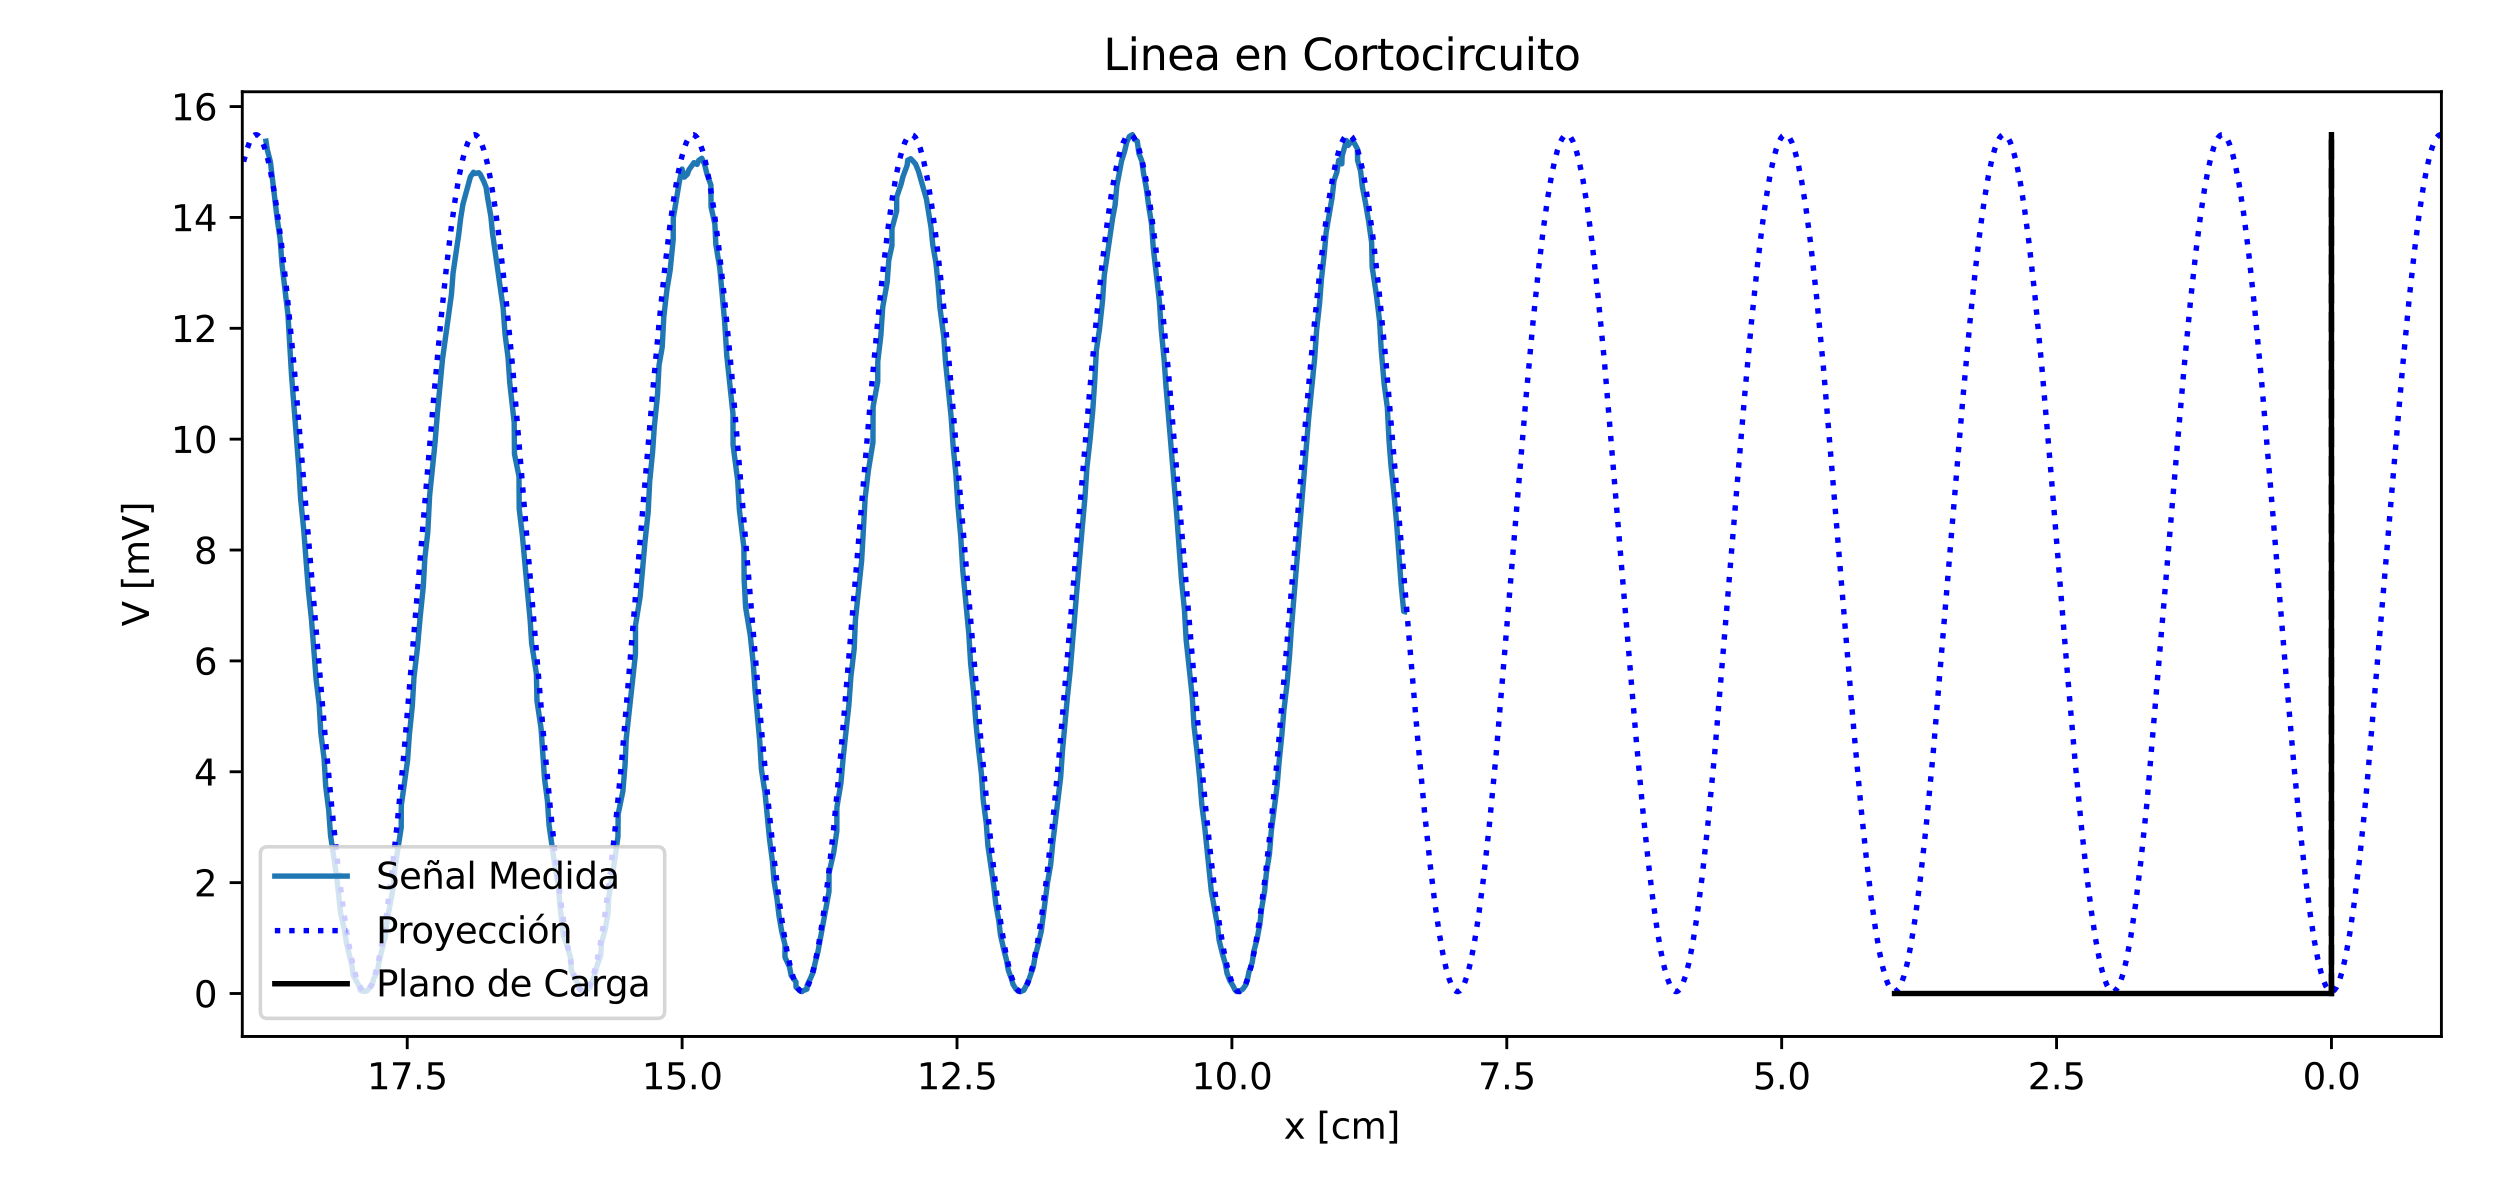 <?xml version="1.0" encoding="utf-8" standalone="no"?>
<!DOCTYPE svg PUBLIC "-//W3C//DTD SVG 1.1//EN"
  "http://www.w3.org/Graphics/SVG/1.1/DTD/svg11.dtd">
<svg xmlns:xlink="http://www.w3.org/1999/xlink" width="691.2pt" height="326.16pt" viewBox="0 0 691.2 326.16" xmlns="http://www.w3.org/2000/svg" version="1.1">
 <defs>
  <style type="text/css">*{stroke-linejoin: round; stroke-linecap: butt}</style>
 </defs>
 <g id="figure_1">
  <g id="patch_1">
   <path d="M 0 326.16 
L 691.2 326.16 
L 691.2 0 
L 0 0 
z
" style="fill: #ffffff"/>
  </g>
  <g id="axes_1">
   <g id="patch_2">
    <path d="M 66.99 286.56 
L 675 286.56 
L 675 25.368 
L 66.99 25.368 
z
" style="fill: #ffffff"/>
   </g>
   <g id="matplotlib.axis_1">
    <g id="xtick_1">
     <g id="line2d_1">
      <defs>
       <path id="mac2cf094b1" d="M 0 0 
L 0 3.5 
" style="stroke: #000000; stroke-width: 0.8"/>
      </defs>
      <g>
       <use xlink:href="#mac2cf094b1" x="644.6" y="286.56" style="stroke: #000000; stroke-width: 0.8"/>
      </g>
     </g>
     <g id="text_1">
      <!-- 0.0 -->
      <g transform="translate(636.648 301.159)scale(0.1 -0.1)">
       <defs>
        <path id="DejaVuSans-30" d="M 2034 4250 
Q 1547 4250 1301 3770 
Q 1056 3291 1056 2328 
Q 1056 1369 1301 889 
Q 1547 409 2034 409 
Q 2525 409 2770 889 
Q 3016 1369 3016 2328 
Q 3016 3291 2770 3770 
Q 2525 4250 2034 4250 
z
M 2034 4750 
Q 2819 4750 3233 4129 
Q 3647 3509 3647 2328 
Q 3647 1150 3233 529 
Q 2819 -91 2034 -91 
Q 1250 -91 836 529 
Q 422 1150 422 2328 
Q 422 3509 836 4129 
Q 1250 4750 2034 4750 
z
" transform="scale(0.016)"/>
        <path id="DejaVuSans-2e" d="M 684 794 
L 1344 794 
L 1344 0 
L 684 0 
L 684 794 
z
" transform="scale(0.016)"/>
       </defs>
       <use xlink:href="#DejaVuSans-30"/>
       <use xlink:href="#DejaVuSans-2e" x="63.623"/>
       <use xlink:href="#DejaVuSans-30" x="95.41"/>
      </g>
     </g>
    </g>
    <g id="xtick_2">
     <g id="line2d_2">
      <g>
       <use xlink:href="#mac2cf094b1" x="568.598" y="286.56" style="stroke: #000000; stroke-width: 0.8"/>
      </g>
     </g>
     <g id="text_2">
      <!-- 2.5 -->
      <g transform="translate(560.647 301.159)scale(0.1 -0.1)">
       <defs>
        <path id="DejaVuSans-32" d="M 1228 531 
L 3431 531 
L 3431 0 
L 469 0 
L 469 531 
Q 828 903 1448 1529 
Q 2069 2156 2228 2338 
Q 2531 2678 2651 2914 
Q 2772 3150 2772 3378 
Q 2772 3750 2511 3984 
Q 2250 4219 1831 4219 
Q 1534 4219 1204 4116 
Q 875 4013 500 3803 
L 500 4441 
Q 881 4594 1212 4672 
Q 1544 4750 1819 4750 
Q 2544 4750 2975 4387 
Q 3406 4025 3406 3419 
Q 3406 3131 3298 2873 
Q 3191 2616 2906 2266 
Q 2828 2175 2409 1742 
Q 1991 1309 1228 531 
z
" transform="scale(0.016)"/>
        <path id="DejaVuSans-35" d="M 691 4666 
L 3169 4666 
L 3169 4134 
L 1269 4134 
L 1269 2991 
Q 1406 3038 1543 3061 
Q 1681 3084 1819 3084 
Q 2600 3084 3056 2656 
Q 3513 2228 3513 1497 
Q 3513 744 3044 326 
Q 2575 -91 1722 -91 
Q 1428 -91 1123 -41 
Q 819 9 494 109 
L 494 744 
Q 775 591 1075 516 
Q 1375 441 1709 441 
Q 2250 441 2565 725 
Q 2881 1009 2881 1497 
Q 2881 1984 2565 2268 
Q 2250 2553 1709 2553 
Q 1456 2553 1204 2497 
Q 953 2441 691 2322 
L 691 4666 
z
" transform="scale(0.016)"/>
       </defs>
       <use xlink:href="#DejaVuSans-32"/>
       <use xlink:href="#DejaVuSans-2e" x="63.623"/>
       <use xlink:href="#DejaVuSans-35" x="95.41"/>
      </g>
     </g>
    </g>
    <g id="xtick_3">
     <g id="line2d_3">
      <g>
       <use xlink:href="#mac2cf094b1" x="492.597" y="286.56" style="stroke: #000000; stroke-width: 0.8"/>
      </g>
     </g>
     <g id="text_3">
      <!-- 5.0 -->
      <g transform="translate(484.645 301.159)scale(0.1 -0.1)">
       <use xlink:href="#DejaVuSans-35"/>
       <use xlink:href="#DejaVuSans-2e" x="63.623"/>
       <use xlink:href="#DejaVuSans-30" x="95.41"/>
      </g>
     </g>
    </g>
    <g id="xtick_4">
     <g id="line2d_4">
      <g>
       <use xlink:href="#mac2cf094b1" x="416.596" y="286.56" style="stroke: #000000; stroke-width: 0.8"/>
      </g>
     </g>
     <g id="text_4">
      <!-- 7.5 -->
      <g transform="translate(408.644 301.159)scale(0.1 -0.1)">
       <defs>
        <path id="DejaVuSans-37" d="M 525 4666 
L 3525 4666 
L 3525 4397 
L 1831 0 
L 1172 0 
L 2766 4134 
L 525 4134 
L 525 4666 
z
" transform="scale(0.016)"/>
       </defs>
       <use xlink:href="#DejaVuSans-37"/>
       <use xlink:href="#DejaVuSans-2e" x="63.623"/>
       <use xlink:href="#DejaVuSans-35" x="95.41"/>
      </g>
     </g>
    </g>
    <g id="xtick_5">
     <g id="line2d_5">
      <g>
       <use xlink:href="#mac2cf094b1" x="340.594" y="286.56" style="stroke: #000000; stroke-width: 0.8"/>
      </g>
     </g>
     <g id="text_5">
      <!-- 10.0 -->
      <g transform="translate(329.462 301.159)scale(0.1 -0.1)">
       <defs>
        <path id="DejaVuSans-31" d="M 794 531 
L 1825 531 
L 1825 4091 
L 703 3866 
L 703 4441 
L 1819 4666 
L 2450 4666 
L 2450 531 
L 3481 531 
L 3481 0 
L 794 0 
L 794 531 
z
" transform="scale(0.016)"/>
       </defs>
       <use xlink:href="#DejaVuSans-31"/>
       <use xlink:href="#DejaVuSans-30" x="63.623"/>
       <use xlink:href="#DejaVuSans-2e" x="127.246"/>
       <use xlink:href="#DejaVuSans-30" x="159.033"/>
      </g>
     </g>
    </g>
    <g id="xtick_6">
     <g id="line2d_6">
      <g>
       <use xlink:href="#mac2cf094b1" x="264.593" y="286.56" style="stroke: #000000; stroke-width: 0.8"/>
      </g>
     </g>
     <g id="text_6">
      <!-- 12.5 -->
      <g transform="translate(253.46 301.159)scale(0.1 -0.1)">
       <use xlink:href="#DejaVuSans-31"/>
       <use xlink:href="#DejaVuSans-32" x="63.623"/>
       <use xlink:href="#DejaVuSans-2e" x="127.246"/>
       <use xlink:href="#DejaVuSans-35" x="159.033"/>
      </g>
     </g>
    </g>
    <g id="xtick_7">
     <g id="line2d_7">
      <g>
       <use xlink:href="#mac2cf094b1" x="188.592" y="286.56" style="stroke: #000000; stroke-width: 0.8"/>
      </g>
     </g>
     <g id="text_7">
      <!-- 15.0 -->
      <g transform="translate(177.459 301.159)scale(0.1 -0.1)">
       <use xlink:href="#DejaVuSans-31"/>
       <use xlink:href="#DejaVuSans-35" x="63.623"/>
       <use xlink:href="#DejaVuSans-2e" x="127.246"/>
       <use xlink:href="#DejaVuSans-30" x="159.033"/>
      </g>
     </g>
    </g>
    <g id="xtick_8">
     <g id="line2d_8">
      <g>
       <use xlink:href="#mac2cf094b1" x="112.591" y="286.56" style="stroke: #000000; stroke-width: 0.8"/>
      </g>
     </g>
     <g id="text_8">
      <!-- 17.5 -->
      <g transform="translate(101.458 301.159)scale(0.1 -0.1)">
       <use xlink:href="#DejaVuSans-31"/>
       <use xlink:href="#DejaVuSans-37" x="63.623"/>
       <use xlink:href="#DejaVuSans-2e" x="127.246"/>
       <use xlink:href="#DejaVuSans-35" x="159.033"/>
      </g>
     </g>
    </g>
    <g id="text_9">
     <!-- x [cm] -->
     <g transform="translate(354.925 314.837)scale(0.1 -0.1)">
      <defs>
       <path id="DejaVuSans-78" d="M 3513 3500 
L 2247 1797 
L 3578 0 
L 2900 0 
L 1881 1375 
L 863 0 
L 184 0 
L 1544 1831 
L 300 3500 
L 978 3500 
L 1906 2253 
L 2834 3500 
L 3513 3500 
z
" transform="scale(0.016)"/>
       <path id="DejaVuSans-20" transform="scale(0.016)"/>
       <path id="DejaVuSans-5b" d="M 550 4863 
L 1875 4863 
L 1875 4416 
L 1125 4416 
L 1125 -397 
L 1875 -397 
L 1875 -844 
L 550 -844 
L 550 4863 
z
" transform="scale(0.016)"/>
       <path id="DejaVuSans-63" d="M 3122 3366 
L 3122 2828 
Q 2878 2963 2633 3030 
Q 2388 3097 2138 3097 
Q 1578 3097 1268 2742 
Q 959 2388 959 1747 
Q 959 1106 1268 751 
Q 1578 397 2138 397 
Q 2388 397 2633 464 
Q 2878 531 3122 666 
L 3122 134 
Q 2881 22 2623 -34 
Q 2366 -91 2075 -91 
Q 1284 -91 818 406 
Q 353 903 353 1747 
Q 353 2603 823 3093 
Q 1294 3584 2113 3584 
Q 2378 3584 2631 3529 
Q 2884 3475 3122 3366 
z
" transform="scale(0.016)"/>
       <path id="DejaVuSans-6d" d="M 3328 2828 
Q 3544 3216 3844 3400 
Q 4144 3584 4550 3584 
Q 5097 3584 5394 3201 
Q 5691 2819 5691 2113 
L 5691 0 
L 5113 0 
L 5113 2094 
Q 5113 2597 4934 2840 
Q 4756 3084 4391 3084 
Q 3944 3084 3684 2787 
Q 3425 2491 3425 1978 
L 3425 0 
L 2847 0 
L 2847 2094 
Q 2847 2600 2669 2842 
Q 2491 3084 2119 3084 
Q 1678 3084 1418 2786 
Q 1159 2488 1159 1978 
L 1159 0 
L 581 0 
L 581 3500 
L 1159 3500 
L 1159 2956 
Q 1356 3278 1631 3431 
Q 1906 3584 2284 3584 
Q 2666 3584 2933 3390 
Q 3200 3197 3328 2828 
z
" transform="scale(0.016)"/>
       <path id="DejaVuSans-5d" d="M 1947 4863 
L 1947 -844 
L 622 -844 
L 622 -397 
L 1369 -397 
L 1369 4416 
L 622 4416 
L 622 4863 
L 1947 4863 
z
" transform="scale(0.016)"/>
      </defs>
      <use xlink:href="#DejaVuSans-78"/>
      <use xlink:href="#DejaVuSans-20" x="59.18"/>
      <use xlink:href="#DejaVuSans-5b" x="90.967"/>
      <use xlink:href="#DejaVuSans-63" x="129.98"/>
      <use xlink:href="#DejaVuSans-6d" x="184.961"/>
      <use xlink:href="#DejaVuSans-5d" x="282.373"/>
     </g>
    </g>
   </g>
   <g id="matplotlib.axis_2">
    <g id="ytick_1">
     <g id="line2d_9">
      <defs>
       <path id="m8fe4f48e8b" d="M 0 0 
L -3.5 0 
" style="stroke: #000000; stroke-width: 0.8"/>
      </defs>
      <g>
       <use xlink:href="#m8fe4f48e8b" x="66.99" y="274.688" style="stroke: #000000; stroke-width: 0.8"/>
      </g>
     </g>
     <g id="text_10">
      <!-- 0 -->
      <g transform="translate(53.627 278.487)scale(0.1 -0.1)">
       <use xlink:href="#DejaVuSans-30"/>
      </g>
     </g>
    </g>
    <g id="ytick_2">
     <g id="line2d_10">
      <g>
       <use xlink:href="#m8fe4f48e8b" x="66.99" y="244.035" style="stroke: #000000; stroke-width: 0.8"/>
      </g>
     </g>
     <g id="text_11">
      <!-- 2 -->
      <g transform="translate(53.627 247.834)scale(0.1 -0.1)">
       <use xlink:href="#DejaVuSans-32"/>
      </g>
     </g>
    </g>
    <g id="ytick_3">
     <g id="line2d_11">
      <g>
       <use xlink:href="#m8fe4f48e8b" x="66.99" y="213.382" style="stroke: #000000; stroke-width: 0.8"/>
      </g>
     </g>
     <g id="text_12">
      <!-- 4 -->
      <g transform="translate(53.627 217.181)scale(0.1 -0.1)">
       <defs>
        <path id="DejaVuSans-34" d="M 2419 4116 
L 825 1625 
L 2419 1625 
L 2419 4116 
z
M 2253 4666 
L 3047 4666 
L 3047 1625 
L 3713 1625 
L 3713 1100 
L 3047 1100 
L 3047 0 
L 2419 0 
L 2419 1100 
L 313 1100 
L 313 1709 
L 2253 4666 
z
" transform="scale(0.016)"/>
       </defs>
       <use xlink:href="#DejaVuSans-34"/>
      </g>
     </g>
    </g>
    <g id="ytick_4">
     <g id="line2d_12">
      <g>
       <use xlink:href="#m8fe4f48e8b" x="66.99" y="182.728" style="stroke: #000000; stroke-width: 0.8"/>
      </g>
     </g>
     <g id="text_13">
      <!-- 6 -->
      <g transform="translate(53.627 186.528)scale(0.1 -0.1)">
       <defs>
        <path id="DejaVuSans-36" d="M 2113 2584 
Q 1688 2584 1439 2293 
Q 1191 2003 1191 1497 
Q 1191 994 1439 701 
Q 1688 409 2113 409 
Q 2538 409 2786 701 
Q 3034 994 3034 1497 
Q 3034 2003 2786 2293 
Q 2538 2584 2113 2584 
z
M 3366 4563 
L 3366 3988 
Q 3128 4100 2886 4159 
Q 2644 4219 2406 4219 
Q 1781 4219 1451 3797 
Q 1122 3375 1075 2522 
Q 1259 2794 1537 2939 
Q 1816 3084 2150 3084 
Q 2853 3084 3261 2657 
Q 3669 2231 3669 1497 
Q 3669 778 3244 343 
Q 2819 -91 2113 -91 
Q 1303 -91 875 529 
Q 447 1150 447 2328 
Q 447 3434 972 4092 
Q 1497 4750 2381 4750 
Q 2619 4750 2861 4703 
Q 3103 4656 3366 4563 
z
" transform="scale(0.016)"/>
       </defs>
       <use xlink:href="#DejaVuSans-36"/>
      </g>
     </g>
    </g>
    <g id="ytick_5">
     <g id="line2d_13">
      <g>
       <use xlink:href="#m8fe4f48e8b" x="66.99" y="152.075" style="stroke: #000000; stroke-width: 0.8"/>
      </g>
     </g>
     <g id="text_14">
      <!-- 8 -->
      <g transform="translate(53.627 155.875)scale(0.1 -0.1)">
       <defs>
        <path id="DejaVuSans-38" d="M 2034 2216 
Q 1584 2216 1326 1975 
Q 1069 1734 1069 1313 
Q 1069 891 1326 650 
Q 1584 409 2034 409 
Q 2484 409 2743 651 
Q 3003 894 3003 1313 
Q 3003 1734 2745 1975 
Q 2488 2216 2034 2216 
z
M 1403 2484 
Q 997 2584 770 2862 
Q 544 3141 544 3541 
Q 544 4100 942 4425 
Q 1341 4750 2034 4750 
Q 2731 4750 3128 4425 
Q 3525 4100 3525 3541 
Q 3525 3141 3298 2862 
Q 3072 2584 2669 2484 
Q 3125 2378 3379 2068 
Q 3634 1759 3634 1313 
Q 3634 634 3220 271 
Q 2806 -91 2034 -91 
Q 1263 -91 848 271 
Q 434 634 434 1313 
Q 434 1759 690 2068 
Q 947 2378 1403 2484 
z
M 1172 3481 
Q 1172 3119 1398 2916 
Q 1625 2713 2034 2713 
Q 2441 2713 2670 2916 
Q 2900 3119 2900 3481 
Q 2900 3844 2670 4047 
Q 2441 4250 2034 4250 
Q 1625 4250 1398 4047 
Q 1172 3844 1172 3481 
z
" transform="scale(0.016)"/>
       </defs>
       <use xlink:href="#DejaVuSans-38"/>
      </g>
     </g>
    </g>
    <g id="ytick_6">
     <g id="line2d_14">
      <g>
       <use xlink:href="#m8fe4f48e8b" x="66.99" y="121.422" style="stroke: #000000; stroke-width: 0.8"/>
      </g>
     </g>
     <g id="text_15">
      <!-- 10 -->
      <g transform="translate(47.265 125.221)scale(0.1 -0.1)">
       <use xlink:href="#DejaVuSans-31"/>
       <use xlink:href="#DejaVuSans-30" x="63.623"/>
      </g>
     </g>
    </g>
    <g id="ytick_7">
     <g id="line2d_15">
      <g>
       <use xlink:href="#m8fe4f48e8b" x="66.99" y="90.769" style="stroke: #000000; stroke-width: 0.8"/>
      </g>
     </g>
     <g id="text_16">
      <!-- 12 -->
      <g transform="translate(47.265 94.568)scale(0.1 -0.1)">
       <use xlink:href="#DejaVuSans-31"/>
       <use xlink:href="#DejaVuSans-32" x="63.623"/>
      </g>
     </g>
    </g>
    <g id="ytick_8">
     <g id="line2d_16">
      <g>
       <use xlink:href="#m8fe4f48e8b" x="66.99" y="60.116" style="stroke: #000000; stroke-width: 0.8"/>
      </g>
     </g>
     <g id="text_17">
      <!-- 14 -->
      <g transform="translate(47.265 63.915)scale(0.1 -0.1)">
       <use xlink:href="#DejaVuSans-31"/>
       <use xlink:href="#DejaVuSans-34" x="63.623"/>
      </g>
     </g>
    </g>
    <g id="ytick_9">
     <g id="line2d_17">
      <g>
       <use xlink:href="#m8fe4f48e8b" x="66.99" y="29.463" style="stroke: #000000; stroke-width: 0.8"/>
      </g>
     </g>
     <g id="text_18">
      <!-- 16 -->
      <g transform="translate(47.265 33.262)scale(0.1 -0.1)">
       <use xlink:href="#DejaVuSans-31"/>
       <use xlink:href="#DejaVuSans-36" x="63.623"/>
      </g>
     </g>
    </g>
    <g id="text_19">
     <!-- V [mV] -->
     <g transform="translate(41.185 173.166)rotate(-90)scale(0.1 -0.1)">
      <defs>
       <path id="DejaVuSans-56" d="M 1831 0 
L 50 4666 
L 709 4666 
L 2188 738 
L 3669 4666 
L 4325 4666 
L 2547 0 
L 1831 0 
z
" transform="scale(0.016)"/>
      </defs>
      <use xlink:href="#DejaVuSans-56"/>
      <use xlink:href="#DejaVuSans-20" x="68.408"/>
      <use xlink:href="#DejaVuSans-5b" x="100.195"/>
      <use xlink:href="#DejaVuSans-6d" x="139.209"/>
      <use xlink:href="#DejaVuSans-56" x="236.621"/>
      <use xlink:href="#DejaVuSans-5d" x="305.029"/>
     </g>
    </g>
   </g>
   <g id="line2d_18">
    <path d="M 73.535 39.037 
L 73.919 41.499 
L 74.762 44.74 
L 76.632 60.464 
L 77.437 66.015 
L 77.969 73.143 
L 79.608 86.974 
L 80.605 103.736 
L 82.651 129.812 
L 83.087 137.569 
L 83.954 146.254 
L 85.261 163.185 
L 86.118 171.293 
L 87.415 187.966 
L 88.262 194.942 
L 88.701 202.684 
L 89.619 209.855 
L 90.049 217.382 
L 90.896 224.093 
L 91.376 230.837 
L 93.095 242.5 
L 94.169 252.46 
L 95.158 256.731 
L 95.793 260.68 
L 97.32 267.091 
L 97.613 269.542 
L 99.384 272.847 
L 99.624 273.794 
L 100.613 274.111 
L 101.359 274.012 
L 102.069 273.329 
L 102.925 272.215 
L 103.336 270.547 
L 104.411 268.365 
L 104.828 265.734 
L 106.512 258.938 
L 106.998 254.666 
L 108.713 245.427 
L 109.201 239.784 
L 110.931 228.783 
L 110.945 222.742 
L 112.677 210.224 
L 113.184 203.064 
L 113.988 195.268 
L 114.453 187.237 
L 115.408 179.159 
L 116.149 170.76 
L 117.025 162.258 
L 117.465 154.252 
L 118.276 147.089 
L 118.775 137.102 
L 120.286 122.343 
L 120.946 114.049 
L 122.343 99.319 
L 124.819 81.341 
L 125.259 75.513 
L 126.813 64.91 
L 127.366 60.305 
L 127.992 56.457 
L 130.066 48.871 
L 130.927 47.623 
L 131.424 47.977 
L 132.371 47.751 
L 132.822 48.285 
L 133.735 50.122 
L 134.385 51.754 
L 134.834 54.781 
L 135.718 59.855 
L 136.157 64.374 
L 139.091 84.962 
L 139.635 92.399 
L 140.472 98.871 
L 140.939 105.826 
L 142.165 116.819 
L 142.243 125.513 
L 143.492 131.723 
L 143.551 140.686 
L 144.417 147.942 
L 145.818 163.383 
L 146.587 171.586 
L 146.987 177.85 
L 148.302 186.276 
L 148.464 193.779 
L 149.592 201.37 
L 150.546 215.153 
L 151.367 221.529 
L 151.799 228.098 
L 153.439 239.634 
L 154.401 244.774 
L 154.777 250.003 
L 155.712 258.502 
L 156.961 261.942 
L 157.868 265.352 
L 157.889 267.945 
L 158.821 270.371 
L 159.855 271.993 
L 160.059 273.331 
L 161.219 273.877 
L 161.363 274.167 
L 162.336 273.721 
L 163.167 272.959 
L 163.661 271.428 
L 164.397 269.609 
L 165.041 267.059 
L 166.083 264.224 
L 166.294 260.754 
L 167.321 256.965 
L 168.068 252.72 
L 168.319 248.09 
L 170.036 237.228 
L 170.854 231.232 
L 170.913 225.067 
L 172.218 218.715 
L 172.824 211.247 
L 173.129 204.338 
L 175.686 180.881 
L 175.711 172.833 
L 176.999 164.826 
L 178.301 150.046 
L 179.196 141.648 
L 179.626 133.121 
L 180.428 125 
L 180.903 117.956 
L 181.783 109.251 
L 182.207 100.975 
L 183.089 95.946 
L 183.536 87.436 
L 184.394 80.049 
L 185.264 74.862 
L 186.125 66.22 
L 186.148 60.245 
L 187.843 50.125 
L 188.565 46.74 
L 189.188 48.978 
L 190.055 48.173 
L 190.454 46.97 
L 191.879 44.967 
L 192.74 45.456 
L 193.186 44.347 
L 194.035 43.768 
L 194.816 45.494 
L 195.442 48.04 
L 196.552 51.175 
L 196.591 57.199 
L 197.65 61.98 
L 197.92 67.629 
L 199.006 74.093 
L 200.338 88.769 
L 200.936 98.272 
L 202.654 114.444 
L 202.679 123.005 
L 203.958 132.866 
L 204.42 140.897 
L 205.671 151.405 
L 205.74 160.232 
L 206.151 167.91 
L 207.425 175.59 
L 208.279 183.645 
L 208.762 190.788 
L 210.072 205.155 
L 210.506 212.667 
L 211.513 219.201 
L 212.782 232.201 
L 213.553 238.095 
L 213.992 243.473 
L 214.858 248.743 
L 215.386 253.212 
L 216.143 257.561 
L 217.029 261.199 
L 217.03 264.642 
L 218.278 267.323 
L 218.754 269.74 
L 220.052 271.466 
L 220.081 272.905 
L 220.934 273.688 
L 221.756 274.151 
L 221.817 273.993 
L 223.105 273.472 
L 223.165 272.366 
L 223.945 270.816 
L 224.853 268.72 
L 225.355 266.234 
L 226.149 263.116 
L 229.198 246.51 
L 229.213 241.316 
L 230.475 235.837 
L 231.372 229.723 
L 231.381 223.244 
L 232.5 216.499 
L 233.113 209.508 
L 234.694 194.924 
L 235.246 187.167 
L 236.162 179.386 
L 236.495 171.426 
L 238.219 155.104 
L 239.202 137.592 
L 240.081 130.128 
L 241.354 122.322 
L 241.388 112.481 
L 242.676 105.502 
L 242.687 99.946 
L 243.556 92.57 
L 244.049 84.947 
L 245.281 78.103 
L 245.726 71.957 
L 246.603 67.911 
L 246.608 63.211 
L 247.908 58.348 
L 247.912 54.524 
L 249.17 50.771 
L 249.62 48.927 
L 250.807 45.698 
L 250.96 44.308 
L 251.8 43.885 
L 253.114 45.298 
L 253.925 47.299 
L 256.139 55.016 
L 257.441 63.09 
L 257.885 67.664 
L 258.756 72.56 
L 259.364 78.573 
L 259.868 85.006 
L 260.918 92.946 
L 261.416 100.085 
L 262.975 115.311 
L 263.504 123.168 
L 264.296 131.33 
L 264.861 140.009 
L 265.636 148.444 
L 266.177 157.569 
L 267.859 175.203 
L 268.347 183.256 
L 269.194 191.531 
L 269.778 199.495 
L 270.521 206.887 
L 271.345 213.962 
L 271.828 221.113 
L 272.682 227.625 
L 273.133 233.76 
L 274.752 244.882 
L 275.305 249.852 
L 276.127 254.38 
L 276.61 258.489 
L 277.458 262.273 
L 278.289 265.478 
L 278.775 268.215 
L 279.582 270.426 
L 280.084 272.152 
L 280.799 273.329 
L 281.433 273.999 
L 282.235 274.144 
L 283.056 273.779 
L 284.248 271.523 
L 285.71 267.292 
L 286.18 264.471 
L 287.034 261.185 
L 287.88 257.475 
L 289.635 243.967 
L 290.499 238.918 
L 291.052 233.17 
L 293.265 214.72 
L 293.758 207.455 
L 295.11 192.748 
L 295.888 185.378 
L 297.871 161.444 
L 299.188 146.2 
L 299.96 137.583 
L 300.506 129.328 
L 301.361 121.742 
L 302.142 113.28 
L 302.671 105.29 
L 303.118 96.826 
L 303.981 91.016 
L 304.827 83.168 
L 305.295 76.195 
L 307.628 60.259 
L 308.292 56.752 
L 308.77 51.431 
L 310.088 44.499 
L 310.903 41.93 
L 311.519 39.321 
L 312.261 37.72 
L 313.096 37.24 
L 313.672 38.548 
L 314.437 39.026 
L 314.882 42.418 
L 315.69 44.509 
L 316.187 48.072 
L 316.886 51.718 
L 317.657 57.435 
L 318.353 61.699 
L 318.85 68.473 
L 320.536 83.194 
L 321.06 91.101 
L 321.847 99.362 
L 322.396 107.049 
L 325.325 142.123 
L 326.633 160.09 
L 327.485 168.701 
L 327.94 176.834 
L 329.649 192.789 
L 330.123 200.745 
L 330.963 207.974 
L 331.737 215.649 
L 332.28 222.484 
L 333.121 229.031 
L 334.899 246.349 
L 336.624 255.94 
L 337.071 260.001 
L 337.928 263.528 
L 338.787 266.531 
L 339.241 269.074 
L 340.03 271.117 
L 340.947 272.635 
L 341.411 273.637 
L 341.887 274.139 
L 342.725 274.023 
L 343.598 273.479 
L 344.407 272.343 
L 344.895 270.814 
L 345.337 268.617 
L 346.204 266.149 
L 346.645 263.065 
L 347.561 259.56 
L 348.343 255.422 
L 348.813 251.15 
L 349.639 246.387 
L 350.119 241.455 
L 350.984 236.045 
L 351.468 229.996 
L 353.1 217.251 
L 353.69 210.127 
L 354.375 203.473 
L 354.983 196.219 
L 355.846 189.017 
L 356.527 181.352 
L 357.046 173.625 
L 361.845 115.362 
L 363.474 99.119 
L 364.016 91.272 
L 364.835 83.872 
L 365.343 77.168 
L 366.146 70.015 
L 366.647 64.262 
L 368.295 54.592 
L 368.822 49.971 
L 369.608 47.629 
L 370.125 44.308 
L 370.988 45.302 
L 371.072 43.101 
L 372.245 38.827 
L 372.738 40.211 
L 373.527 39.199 
L 374.387 39.49 
L 375.298 41.15 
L 375.346 44.348 
L 376.195 47.385 
L 376.656 51.586 
L 377.518 56.011 
L 378.377 61.037 
L 379.238 67.088 
L 379.38 73.853 
L 380.527 81.375 
L 381.432 88.819 
L 381.872 96.574 
L 382.695 106.18 
L 383.576 112.71 
L 384.035 121.751 
L 384.551 128.421 
L 385.355 135.997 
L 386.125 144.579 
L 387.388 161.668 
L 388.097 169.021 
L 388.403 169.113 
L 388.403 169.113 
" clip-path="url(#pf18516f370)" style="fill: none; stroke: #1f77b4; stroke-width: 1.5; stroke-linecap: square"/>
   </g>
   <g id="line2d_19">
    <path d="M 675 37.266 
L 674.574 37.273 
L 674.149 37.512 
L 673.662 38.069 
L 673.115 39.055 
L 672.446 40.773 
L 671.716 43.281 
L 670.865 47.025 
L 669.892 52.344 
L 668.798 59.59 
L 667.521 69.608 
L 666.061 82.904 
L 664.298 101.173 
L 662.048 127.049 
L 654.082 221.054 
L 652.38 237.44 
L 650.92 249.468 
L 649.643 258.231 
L 648.549 264.309 
L 647.576 268.534 
L 646.725 271.284 
L 645.995 272.921 
L 645.387 273.77 
L 644.9 274.109 
L 644.475 274.157 
L 644.049 273.973 
L 643.563 273.478 
L 643.015 272.562 
L 642.407 271.1 
L 641.678 268.737 
L 640.826 265.158 
L 639.854 260.019 
L 638.759 252.966 
L 637.482 243.152 
L 636.023 230.06 
L 634.32 212.649 
L 632.192 188.448 
L 628.422 142.449 
L 625.321 105.811 
L 623.314 84.629 
L 621.672 69.555 
L 620.274 58.677 
L 619.057 50.877 
L 618.024 45.56 
L 617.112 41.924 
L 616.321 39.599 
L 615.652 38.245 
L 615.105 37.559 
L 614.619 37.271 
L 614.193 37.268 
L 613.767 37.497 
L 613.281 38.042 
L 612.734 39.015 
L 612.065 40.718 
L 611.335 43.21 
L 610.484 46.934 
L 609.511 52.233 
L 608.416 59.457 
L 607.139 69.452 
L 605.68 82.725 
L 603.917 100.971 
L 601.727 126.102 
L 593.579 222.11 
L 591.877 238.355 
L 590.417 250.239 
L 589.14 258.862 
L 588.046 264.811 
L 587.073 268.914 
L 586.282 271.397 
L 585.553 272.995 
L 584.945 273.811 
L 584.458 274.124 
L 584.033 274.149 
L 583.607 273.942 
L 583.121 273.421 
L 582.573 272.475 
L 581.904 270.806 
L 581.175 268.35 
L 580.323 264.666 
L 579.35 259.411 
L 578.256 252.235 
L 576.979 242.29 
L 575.52 229.067 
L 573.817 211.531 
L 571.628 186.502 
L 567.189 132.313 
L 564.514 101.307 
L 562.629 81.845 
L 561.048 67.678 
L 559.71 57.532 
L 558.494 49.951 
L 557.46 44.832 
L 556.548 41.378 
L 555.757 39.215 
L 555.088 37.999 
L 554.541 37.428 
L 554.055 37.242 
L 553.629 37.328 
L 553.203 37.647 
L 552.717 38.294 
L 552.109 39.525 
L 551.44 41.415 
L 550.65 44.362 
L 549.737 48.696 
L 548.704 54.768 
L 547.548 62.931 
L 546.211 74.047 
L 544.63 89.2 
L 542.745 109.575 
L 540.191 139.842 
L 534.475 208.328 
L 532.529 228.59 
L 530.948 242.896 
L 529.549 253.601 
L 528.333 261.235 
L 527.3 266.402 
L 526.387 269.9 
L 525.597 272.102 
L 524.928 273.352 
L 524.381 273.95 
L 523.894 274.161 
L 523.469 274.097 
L 523.043 273.8 
L 522.557 273.178 
L 521.949 271.977 
L 521.28 270.12 
L 520.489 267.211 
L 519.577 262.92 
L 518.543 256.894 
L 517.388 248.779 
L 516.05 237.714 
L 514.53 223.228 
L 512.645 202.97 
L 510.152 173.532 
L 504.132 101.509 
L 502.186 81.438 
L 500.605 67.33 
L 499.268 57.241 
L 498.112 50.054 
L 497.078 44.913 
L 496.166 41.438 
L 495.376 39.257 
L 494.707 38.025 
L 494.16 37.441 
L 493.673 37.244 
L 493.248 37.32 
L 492.822 37.628 
L 492.336 38.263 
L 491.727 39.48 
L 491.059 41.356 
L 490.268 44.284 
L 489.356 48.598 
L 488.322 54.649 
L 487.167 62.79 
L 485.829 73.882 
L 484.248 89.011 
L 482.363 109.365 
L 479.809 139.616 
L 474.093 208.123 
L 472.148 228.41 
L 470.567 242.742 
L 469.168 253.472 
L 467.952 261.131 
L 466.918 266.32 
L 466.006 269.84 
L 465.216 272.06 
L 464.547 273.325 
L 463.999 273.936 
L 463.513 274.159 
L 463.087 274.104 
L 462.662 273.818 
L 462.175 273.207 
L 461.628 272.16 
L 460.959 270.369 
L 460.169 267.537 
L 459.256 263.332 
L 458.223 257.399 
L 457.067 249.38 
L 455.73 238.416 
L 454.209 224.029 
L 452.385 204.548 
L 449.953 175.976 
L 443.568 99.721 
L 441.683 80.453 
L 440.102 66.489 
L 438.764 56.54 
L 437.609 49.485 
L 436.575 44.469 
L 435.663 41.109 
L 434.873 39.03 
L 434.204 37.886 
L 433.657 37.374 
L 433.231 37.241 
L 432.805 37.34 
L 432.38 37.671 
L 431.893 38.333 
L 431.285 39.582 
L 430.616 41.493 
L 429.826 44.462 
L 428.914 48.822 
L 427.88 54.922 
L 426.725 63.114 
L 425.387 74.26 
L 423.806 89.443 
L 421.921 109.846 
L 419.367 140.133 
L 413.712 207.919 
L 411.766 228.23 
L 410.185 242.587 
L 408.787 253.343 
L 407.57 261.027 
L 406.537 266.239 
L 405.625 269.778 
L 404.834 272.017 
L 404.165 273.297 
L 403.618 273.922 
L 403.132 274.156 
L 402.706 274.111 
L 402.28 273.835 
L 401.794 273.236 
L 401.247 272.202 
L 400.578 270.426 
L 399.787 267.612 
L 398.875 263.427 
L 397.841 257.516 
L 396.686 249.52 
L 395.348 238.579 
L 393.828 224.215 
L 392.004 204.756 
L 389.572 176.2 
L 383.126 99.262 
L 381.241 80.051 
L 379.66 66.147 
L 378.322 56.256 
L 377.167 49.255 
L 376.133 44.291 
L 375.221 40.978 
L 374.491 39.07 
L 373.823 37.91 
L 373.275 37.385 
L 372.85 37.242 
L 372.424 37.331 
L 371.998 37.652 
L 371.512 38.302 
L 370.904 39.537 
L 370.235 41.433 
L 369.444 44.384 
L 368.532 48.724 
L 367.499 54.802 
L 366.343 62.972 
L 365.006 74.094 
L 363.425 89.254 
L 361.539 109.635 
L 358.986 139.907 
L 353.27 208.386 
L 351.324 228.641 
L 349.743 242.94 
L 348.344 253.638 
L 347.128 261.265 
L 346.094 266.425 
L 345.182 269.918 
L 344.392 272.115 
L 343.723 273.359 
L 343.176 273.954 
L 342.689 274.162 
L 342.264 274.094 
L 341.838 273.795 
L 341.352 273.169 
L 340.743 271.965 
L 340.075 270.103 
L 339.284 267.189 
L 338.372 262.893 
L 337.338 256.86 
L 336.183 248.739 
L 334.845 237.667 
L 333.325 223.174 
L 331.44 202.91 
L 328.947 173.468 
L 322.988 102.119 
L 321.042 81.973 
L 319.461 67.787 
L 318.123 57.623 
L 316.907 50.024 
L 315.873 44.89 
L 314.961 41.421 
L 314.171 39.245 
L 313.502 38.018 
L 312.955 37.438 
L 312.468 37.243 
L 312.043 37.322 
L 311.617 37.633 
L 311.13 38.272 
L 310.522 39.493 
L 309.853 41.373 
L 309.063 44.307 
L 308.151 48.626 
L 307.117 54.683 
L 305.962 62.83 
L 304.624 73.929 
L 303.043 89.065 
L 301.158 109.425 
L 298.604 139.681 
L 292.888 208.182 
L 290.942 228.462 
L 289.361 242.786 
L 287.963 253.509 
L 286.747 261.161 
L 285.713 266.344 
L 284.801 269.857 
L 284.01 272.072 
L 283.342 273.332 
L 282.794 273.94 
L 282.308 274.159 
L 281.882 274.102 
L 281.457 273.813 
L 280.97 273.199 
L 280.423 272.148 
L 279.754 270.353 
L 278.963 267.516 
L 278.051 263.305 
L 277.018 257.365 
L 275.862 249.34 
L 274.525 238.37 
L 273.004 223.976 
L 271.18 204.488 
L 268.748 175.912 
L 262.363 99.664 
L 260.478 80.402 
L 258.897 66.446 
L 257.559 56.505 
L 256.404 49.456 
L 255.37 44.447 
L 254.458 41.093 
L 253.729 39.15 
L 253.06 37.959 
L 252.512 37.409 
L 252.087 37.245 
L 251.661 37.314 
L 251.235 37.615 
L 250.749 38.242 
L 250.141 39.449 
L 249.472 41.313 
L 248.682 44.229 
L 247.769 48.528 
L 246.736 54.564 
L 245.58 62.689 
L 244.243 73.764 
L 242.722 88.26 
L 240.837 108.527 
L 238.344 137.972 
L 232.385 209.318 
L 230.439 229.46 
L 228.858 243.642 
L 227.521 253.802 
L 226.305 261.397 
L 225.271 266.529 
L 224.359 269.995 
L 223.568 272.169 
L 222.899 273.393 
L 222.352 273.972 
L 221.866 274.164 
L 221.44 274.084 
L 221.014 273.771 
L 220.528 273.131 
L 219.92 271.908 
L 219.251 270.026 
L 218.46 267.09 
L 217.548 262.767 
L 216.515 256.707 
L 215.359 248.557 
L 214.022 237.455 
L 212.441 222.315 
L 210.556 201.952 
L 208.002 171.694 
L 202.286 103.196 
L 200.34 82.92 
L 198.759 68.599 
L 197.36 57.88 
L 196.144 50.231 
L 195.111 45.052 
L 194.198 41.541 
L 193.408 39.329 
L 192.739 38.071 
L 192.192 37.465 
L 191.705 37.247 
L 191.28 37.306 
L 190.854 37.597 
L 190.368 38.213 
L 189.759 39.405 
L 189.091 41.254 
L 188.3 44.152 
L 187.388 48.431 
L 186.354 54.446 
L 185.199 62.548 
L 183.861 73.6 
L 182.341 88.072 
L 180.517 107.632 
L 178.024 137.006 
L 171.882 210.448 
L 169.997 229.867 
L 168.416 243.991 
L 167.078 254.094 
L 165.923 261.294 
L 164.889 266.448 
L 163.977 269.935 
L 163.187 272.127 
L 162.518 273.367 
L 161.971 273.958 
L 161.484 274.162 
L 161.059 274.092 
L 160.633 273.79 
L 160.146 273.161 
L 159.538 271.952 
L 158.869 270.086 
L 158.079 267.167 
L 157.167 262.865 
L 156.133 256.826 
L 154.978 248.698 
L 153.64 237.62 
L 152.12 223.121 
L 150.235 202.85 
L 147.742 173.403 
L 141.783 102.06 
L 139.837 81.922 
L 138.256 67.743 
L 136.918 57.587 
L 135.702 49.995 
L 134.668 44.867 
L 133.756 41.403 
L 132.966 39.233 
L 132.297 38.01 
L 131.75 37.434 
L 131.263 37.243 
L 130.837 37.325 
L 130.412 37.639 
L 129.925 38.281 
L 129.317 39.506 
L 128.648 41.39 
L 127.858 44.329 
L 126.946 48.654 
L 125.912 54.717 
L 124.757 62.871 
L 123.419 73.976 
L 121.838 89.119 
L 119.953 109.485 
L 117.399 139.746 
L 111.683 208.24 
L 109.737 228.513 
L 108.156 242.83 
L 106.758 253.546 
L 105.542 261.191 
L 104.508 266.367 
L 103.596 269.874 
L 102.805 272.084 
L 102.136 273.34 
L 101.589 273.945 
L 101.103 274.16 
L 100.677 274.1 
L 100.251 273.808 
L 99.765 273.19 
L 99.157 271.996 
L 98.488 270.145 
L 97.698 267.244 
L 96.785 262.962 
L 95.752 256.945 
L 94.596 248.839 
L 93.259 237.784 
L 91.738 223.308 
L 89.853 203.059 
L 87.36 173.629 
L 81.34 101.596 
L 79.395 81.514 
L 77.814 67.395 
L 76.476 57.295 
L 75.321 50.098 
L 74.287 44.947 
L 73.375 41.464 
L 72.584 39.275 
L 71.915 38.037 
L 71.368 37.447 
L 70.882 37.245 
L 70.456 37.316 
L 70.03 37.62 
L 69.544 38.251 
L 68.936 39.461 
L 68.267 41.33 
L 67.476 44.251 
L 66.99 46.425 
L 66.99 46.425 
" clip-path="url(#pf18516f370)" style="fill: none; stroke-dasharray: 1.5,2.475; stroke-dashoffset: 0; stroke: #0000ff; stroke-width: 1.5"/>
   </g>
   <g id="line2d_20">
    <path d="M 644.6 274.688 
L 644.6 37.24 
" clip-path="url(#pf18516f370)" style="fill: none; stroke: #000000; stroke-width: 1.5; stroke-linecap: square"/>
   </g>
   <g id="line2d_21">
    <path d="M 644.6 274.688 
L 644.6 37.24 
" clip-path="url(#pf18516f370)" style="fill: none; stroke-dasharray: 5.55,2.4; stroke-dashoffset: 0; stroke: #000000; stroke-width: 1.5"/>
   </g>
   <g id="line2d_22">
    <path d="M 644.6 274.688 
L 523.8 274.688 
" clip-path="url(#pf18516f370)" style="fill: none; stroke: #000000; stroke-width: 1.5; stroke-linecap: square"/>
   </g>
   <g id="patch_3">
    <path d="M 66.99 286.56 
L 66.99 25.368 
" style="fill: none; stroke: #000000; stroke-width: 0.8; stroke-linejoin: miter; stroke-linecap: square"/>
   </g>
   <g id="patch_4">
    <path d="M 675 286.56 
L 675 25.368 
" style="fill: none; stroke: #000000; stroke-width: 0.8; stroke-linejoin: miter; stroke-linecap: square"/>
   </g>
   <g id="patch_5">
    <path d="M 66.99 286.56 
L 675 286.56 
" style="fill: none; stroke: #000000; stroke-width: 0.8; stroke-linejoin: miter; stroke-linecap: square"/>
   </g>
   <g id="patch_6">
    <path d="M 66.99 25.368 
L 675 25.368 
" style="fill: none; stroke: #000000; stroke-width: 0.8; stroke-linejoin: miter; stroke-linecap: square"/>
   </g>
   <g id="text_20">
    <!-- Linea en Cortocircuito -->
    <g transform="translate(305.065 19.368)scale(0.12 -0.12)">
     <defs>
      <path id="DejaVuSans-4c" d="M 628 4666 
L 1259 4666 
L 1259 531 
L 3531 531 
L 3531 0 
L 628 0 
L 628 4666 
z
" transform="scale(0.016)"/>
      <path id="DejaVuSans-69" d="M 603 3500 
L 1178 3500 
L 1178 0 
L 603 0 
L 603 3500 
z
M 603 4863 
L 1178 4863 
L 1178 4134 
L 603 4134 
L 603 4863 
z
" transform="scale(0.016)"/>
      <path id="DejaVuSans-6e" d="M 3513 2113 
L 3513 0 
L 2938 0 
L 2938 2094 
Q 2938 2591 2744 2837 
Q 2550 3084 2163 3084 
Q 1697 3084 1428 2787 
Q 1159 2491 1159 1978 
L 1159 0 
L 581 0 
L 581 3500 
L 1159 3500 
L 1159 2956 
Q 1366 3272 1645 3428 
Q 1925 3584 2291 3584 
Q 2894 3584 3203 3211 
Q 3513 2838 3513 2113 
z
" transform="scale(0.016)"/>
      <path id="DejaVuSans-65" d="M 3597 1894 
L 3597 1613 
L 953 1613 
Q 991 1019 1311 708 
Q 1631 397 2203 397 
Q 2534 397 2845 478 
Q 3156 559 3463 722 
L 3463 178 
Q 3153 47 2828 -22 
Q 2503 -91 2169 -91 
Q 1331 -91 842 396 
Q 353 884 353 1716 
Q 353 2575 817 3079 
Q 1281 3584 2069 3584 
Q 2775 3584 3186 3129 
Q 3597 2675 3597 1894 
z
M 3022 2063 
Q 3016 2534 2758 2815 
Q 2500 3097 2075 3097 
Q 1594 3097 1305 2825 
Q 1016 2553 972 2059 
L 3022 2063 
z
" transform="scale(0.016)"/>
      <path id="DejaVuSans-61" d="M 2194 1759 
Q 1497 1759 1228 1600 
Q 959 1441 959 1056 
Q 959 750 1161 570 
Q 1363 391 1709 391 
Q 2188 391 2477 730 
Q 2766 1069 2766 1631 
L 2766 1759 
L 2194 1759 
z
M 3341 1997 
L 3341 0 
L 2766 0 
L 2766 531 
Q 2569 213 2275 61 
Q 1981 -91 1556 -91 
Q 1019 -91 701 211 
Q 384 513 384 1019 
Q 384 1609 779 1909 
Q 1175 2209 1959 2209 
L 2766 2209 
L 2766 2266 
Q 2766 2663 2505 2880 
Q 2244 3097 1772 3097 
Q 1472 3097 1187 3025 
Q 903 2953 641 2809 
L 641 3341 
Q 956 3463 1253 3523 
Q 1550 3584 1831 3584 
Q 2591 3584 2966 3190 
Q 3341 2797 3341 1997 
z
" transform="scale(0.016)"/>
      <path id="DejaVuSans-43" d="M 4122 4306 
L 4122 3641 
Q 3803 3938 3442 4084 
Q 3081 4231 2675 4231 
Q 1875 4231 1450 3742 
Q 1025 3253 1025 2328 
Q 1025 1406 1450 917 
Q 1875 428 2675 428 
Q 3081 428 3442 575 
Q 3803 722 4122 1019 
L 4122 359 
Q 3791 134 3420 21 
Q 3050 -91 2638 -91 
Q 1578 -91 968 557 
Q 359 1206 359 2328 
Q 359 3453 968 4101 
Q 1578 4750 2638 4750 
Q 3056 4750 3426 4639 
Q 3797 4528 4122 4306 
z
" transform="scale(0.016)"/>
      <path id="DejaVuSans-6f" d="M 1959 3097 
Q 1497 3097 1228 2736 
Q 959 2375 959 1747 
Q 959 1119 1226 758 
Q 1494 397 1959 397 
Q 2419 397 2687 759 
Q 2956 1122 2956 1747 
Q 2956 2369 2687 2733 
Q 2419 3097 1959 3097 
z
M 1959 3584 
Q 2709 3584 3137 3096 
Q 3566 2609 3566 1747 
Q 3566 888 3137 398 
Q 2709 -91 1959 -91 
Q 1206 -91 779 398 
Q 353 888 353 1747 
Q 353 2609 779 3096 
Q 1206 3584 1959 3584 
z
" transform="scale(0.016)"/>
      <path id="DejaVuSans-72" d="M 2631 2963 
Q 2534 3019 2420 3045 
Q 2306 3072 2169 3072 
Q 1681 3072 1420 2755 
Q 1159 2438 1159 1844 
L 1159 0 
L 581 0 
L 581 3500 
L 1159 3500 
L 1159 2956 
Q 1341 3275 1631 3429 
Q 1922 3584 2338 3584 
Q 2397 3584 2469 3576 
Q 2541 3569 2628 3553 
L 2631 2963 
z
" transform="scale(0.016)"/>
      <path id="DejaVuSans-74" d="M 1172 4494 
L 1172 3500 
L 2356 3500 
L 2356 3053 
L 1172 3053 
L 1172 1153 
Q 1172 725 1289 603 
Q 1406 481 1766 481 
L 2356 481 
L 2356 0 
L 1766 0 
Q 1100 0 847 248 
Q 594 497 594 1153 
L 594 3053 
L 172 3053 
L 172 3500 
L 594 3500 
L 594 4494 
L 1172 4494 
z
" transform="scale(0.016)"/>
      <path id="DejaVuSans-75" d="M 544 1381 
L 544 3500 
L 1119 3500 
L 1119 1403 
Q 1119 906 1312 657 
Q 1506 409 1894 409 
Q 2359 409 2629 706 
Q 2900 1003 2900 1516 
L 2900 3500 
L 3475 3500 
L 3475 0 
L 2900 0 
L 2900 538 
Q 2691 219 2414 64 
Q 2138 -91 1772 -91 
Q 1169 -91 856 284 
Q 544 659 544 1381 
z
M 1991 3584 
L 1991 3584 
z
" transform="scale(0.016)"/>
     </defs>
     <use xlink:href="#DejaVuSans-4c"/>
     <use xlink:href="#DejaVuSans-69" x="55.713"/>
     <use xlink:href="#DejaVuSans-6e" x="83.496"/>
     <use xlink:href="#DejaVuSans-65" x="146.875"/>
     <use xlink:href="#DejaVuSans-61" x="208.398"/>
     <use xlink:href="#DejaVuSans-20" x="269.678"/>
     <use xlink:href="#DejaVuSans-65" x="301.465"/>
     <use xlink:href="#DejaVuSans-6e" x="362.988"/>
     <use xlink:href="#DejaVuSans-20" x="426.367"/>
     <use xlink:href="#DejaVuSans-43" x="458.154"/>
     <use xlink:href="#DejaVuSans-6f" x="527.979"/>
     <use xlink:href="#DejaVuSans-72" x="589.16"/>
     <use xlink:href="#DejaVuSans-74" x="630.273"/>
     <use xlink:href="#DejaVuSans-6f" x="669.482"/>
     <use xlink:href="#DejaVuSans-63" x="730.664"/>
     <use xlink:href="#DejaVuSans-69" x="785.645"/>
     <use xlink:href="#DejaVuSans-72" x="813.428"/>
     <use xlink:href="#DejaVuSans-63" x="852.291"/>
     <use xlink:href="#DejaVuSans-75" x="907.271"/>
     <use xlink:href="#DejaVuSans-69" x="970.65"/>
     <use xlink:href="#DejaVuSans-74" x="998.434"/>
     <use xlink:href="#DejaVuSans-6f" x="1037.643"/>
    </g>
   </g>
   <g id="legend_1">
    <g id="patch_7">
     <path d="M 73.99 281.56 
L 181.763 281.56 
Q 183.763 281.56 183.763 279.56 
L 183.763 236.126 
Q 183.763 234.126 181.763 234.126 
L 73.99 234.126 
Q 71.99 234.126 71.99 236.126 
L 71.99 279.56 
Q 71.99 281.56 73.99 281.56 
z
" style="fill: #ffffff; opacity: 0.8; stroke: #cccccc; stroke-linejoin: miter"/>
    </g>
    <g id="line2d_23">
     <path d="M 75.99 242.224 
L 85.99 242.224 
L 95.99 242.224 
" style="fill: none; stroke: #1f77b4; stroke-width: 1.5; stroke-linecap: square"/>
    </g>
    <g id="text_21">
     <!-- Señal Medida -->
     <g transform="translate(103.99 245.724)scale(0.1 -0.1)">
      <defs>
       <path id="DejaVuSans-53" d="M 3425 4513 
L 3425 3897 
Q 3066 4069 2747 4153 
Q 2428 4238 2131 4238 
Q 1616 4238 1336 4038 
Q 1056 3838 1056 3469 
Q 1056 3159 1242 3001 
Q 1428 2844 1947 2747 
L 2328 2669 
Q 3034 2534 3370 2195 
Q 3706 1856 3706 1288 
Q 3706 609 3251 259 
Q 2797 -91 1919 -91 
Q 1588 -91 1214 -16 
Q 841 59 441 206 
L 441 856 
Q 825 641 1194 531 
Q 1563 422 1919 422 
Q 2459 422 2753 634 
Q 3047 847 3047 1241 
Q 3047 1584 2836 1778 
Q 2625 1972 2144 2069 
L 1759 2144 
Q 1053 2284 737 2584 
Q 422 2884 422 3419 
Q 422 4038 858 4394 
Q 1294 4750 2059 4750 
Q 2388 4750 2728 4690 
Q 3069 4631 3425 4513 
z
" transform="scale(0.016)"/>
       <path id="DejaVuSans-f1" d="M 3513 2113 
L 3513 0 
L 2938 0 
L 2938 2094 
Q 2938 2591 2744 2837 
Q 2550 3084 2163 3084 
Q 1697 3084 1428 2787 
Q 1159 2491 1159 1978 
L 1159 0 
L 581 0 
L 581 3500 
L 1159 3500 
L 1159 2956 
Q 1366 3272 1645 3428 
Q 1925 3584 2291 3584 
Q 2894 3584 3203 3211 
Q 3513 2838 3513 2113 
z
M 2060 4281 
L 1881 4453 
Q 1813 4516 1761 4545 
Q 1710 4575 1669 4575 
Q 1550 4575 1494 4461 
Q 1438 4347 1431 4091 
L 1041 4091 
Q 1047 4513 1206 4742 
Q 1366 4972 1650 4972 
Q 1769 4972 1869 4928 
Q 1969 4884 2085 4781 
L 2263 4609 
Q 2331 4547 2383 4517 
Q 2435 4488 2475 4488 
Q 2594 4488 2650 4602 
Q 2706 4716 2713 4972 
L 3103 4972 
Q 3097 4550 2937 4320 
Q 2778 4091 2494 4091 
Q 2375 4091 2275 4134 
Q 2175 4178 2060 4281 
z
" transform="scale(0.016)"/>
       <path id="DejaVuSans-6c" d="M 603 4863 
L 1178 4863 
L 1178 0 
L 603 0 
L 603 4863 
z
" transform="scale(0.016)"/>
       <path id="DejaVuSans-4d" d="M 628 4666 
L 1569 4666 
L 2759 1491 
L 3956 4666 
L 4897 4666 
L 4897 0 
L 4281 0 
L 4281 4097 
L 3078 897 
L 2444 897 
L 1241 4097 
L 1241 0 
L 628 0 
L 628 4666 
z
" transform="scale(0.016)"/>
       <path id="DejaVuSans-64" d="M 2906 2969 
L 2906 4863 
L 3481 4863 
L 3481 0 
L 2906 0 
L 2906 525 
Q 2725 213 2448 61 
Q 2172 -91 1784 -91 
Q 1150 -91 751 415 
Q 353 922 353 1747 
Q 353 2572 751 3078 
Q 1150 3584 1784 3584 
Q 2172 3584 2448 3432 
Q 2725 3281 2906 2969 
z
M 947 1747 
Q 947 1113 1208 752 
Q 1469 391 1925 391 
Q 2381 391 2643 752 
Q 2906 1113 2906 1747 
Q 2906 2381 2643 2742 
Q 2381 3103 1925 3103 
Q 1469 3103 1208 2742 
Q 947 2381 947 1747 
z
" transform="scale(0.016)"/>
      </defs>
      <use xlink:href="#DejaVuSans-53"/>
      <use xlink:href="#DejaVuSans-65" x="63.477"/>
      <use xlink:href="#DejaVuSans-f1" x="125"/>
      <use xlink:href="#DejaVuSans-61" x="188.379"/>
      <use xlink:href="#DejaVuSans-6c" x="249.658"/>
      <use xlink:href="#DejaVuSans-20" x="277.441"/>
      <use xlink:href="#DejaVuSans-4d" x="309.229"/>
      <use xlink:href="#DejaVuSans-65" x="395.508"/>
      <use xlink:href="#DejaVuSans-64" x="457.031"/>
      <use xlink:href="#DejaVuSans-69" x="520.508"/>
      <use xlink:href="#DejaVuSans-64" x="548.291"/>
      <use xlink:href="#DejaVuSans-61" x="611.768"/>
     </g>
    </g>
    <g id="line2d_24">
     <path d="M 75.99 257.302 
L 85.99 257.302 
L 95.99 257.302 
" style="fill: none; stroke-dasharray: 1.5,2.475; stroke-dashoffset: 0; stroke: #0000ff; stroke-width: 1.5"/>
    </g>
    <g id="text_22">
     <!-- Proyección -->
     <g transform="translate(103.99 260.802)scale(0.1 -0.1)">
      <defs>
       <path id="DejaVuSans-50" d="M 1259 4147 
L 1259 2394 
L 2053 2394 
Q 2494 2394 2734 2622 
Q 2975 2850 2975 3272 
Q 2975 3691 2734 3919 
Q 2494 4147 2053 4147 
L 1259 4147 
z
M 628 4666 
L 2053 4666 
Q 2838 4666 3239 4311 
Q 3641 3956 3641 3272 
Q 3641 2581 3239 2228 
Q 2838 1875 2053 1875 
L 1259 1875 
L 1259 0 
L 628 0 
L 628 4666 
z
" transform="scale(0.016)"/>
       <path id="DejaVuSans-79" d="M 2059 -325 
Q 1816 -950 1584 -1140 
Q 1353 -1331 966 -1331 
L 506 -1331 
L 506 -850 
L 844 -850 
Q 1081 -850 1212 -737 
Q 1344 -625 1503 -206 
L 1606 56 
L 191 3500 
L 800 3500 
L 1894 763 
L 2988 3500 
L 3597 3500 
L 2059 -325 
z
" transform="scale(0.016)"/>
       <path id="DejaVuSans-f3" d="M 1959 3097 
Q 1497 3097 1228 2736 
Q 959 2375 959 1747 
Q 959 1119 1226 758 
Q 1494 397 1959 397 
Q 2419 397 2687 759 
Q 2956 1122 2956 1747 
Q 2956 2369 2687 2733 
Q 2419 3097 1959 3097 
z
M 1959 3584 
Q 2709 3584 3137 3096 
Q 3566 2609 3566 1747 
Q 3566 888 3137 398 
Q 2709 -91 1959 -91 
Q 1206 -91 779 398 
Q 353 888 353 1747 
Q 353 2609 779 3096 
Q 1206 3584 1959 3584 
z
M 2394 5119 
L 3016 5119 
L 1998 3944 
L 1519 3944 
L 2394 5119 
z
" transform="scale(0.016)"/>
      </defs>
      <use xlink:href="#DejaVuSans-50"/>
      <use xlink:href="#DejaVuSans-72" x="58.553"/>
      <use xlink:href="#DejaVuSans-6f" x="97.416"/>
      <use xlink:href="#DejaVuSans-79" x="158.598"/>
      <use xlink:href="#DejaVuSans-65" x="217.777"/>
      <use xlink:href="#DejaVuSans-63" x="279.301"/>
      <use xlink:href="#DejaVuSans-63" x="334.281"/>
      <use xlink:href="#DejaVuSans-69" x="389.262"/>
      <use xlink:href="#DejaVuSans-f3" x="417.045"/>
      <use xlink:href="#DejaVuSans-6e" x="478.227"/>
     </g>
    </g>
    <g id="line2d_25">
     <path d="M 75.99 271.981 
L 85.99 271.981 
L 95.99 271.981 
" style="fill: none; stroke: #000000; stroke-width: 1.5; stroke-linecap: square"/>
    </g>
    <g id="text_23">
     <!-- Plano de Carga -->
     <g transform="translate(103.99 275.481)scale(0.1 -0.1)">
      <defs>
       <path id="DejaVuSans-67" d="M 2906 1791 
Q 2906 2416 2648 2759 
Q 2391 3103 1925 3103 
Q 1463 3103 1205 2759 
Q 947 2416 947 1791 
Q 947 1169 1205 825 
Q 1463 481 1925 481 
Q 2391 481 2648 825 
Q 2906 1169 2906 1791 
z
M 3481 434 
Q 3481 -459 3084 -895 
Q 2688 -1331 1869 -1331 
Q 1566 -1331 1297 -1286 
Q 1028 -1241 775 -1147 
L 775 -588 
Q 1028 -725 1275 -790 
Q 1522 -856 1778 -856 
Q 2344 -856 2625 -561 
Q 2906 -266 2906 331 
L 2906 616 
Q 2728 306 2450 153 
Q 2172 0 1784 0 
Q 1141 0 747 490 
Q 353 981 353 1791 
Q 353 2603 747 3093 
Q 1141 3584 1784 3584 
Q 2172 3584 2450 3431 
Q 2728 3278 2906 2969 
L 2906 3500 
L 3481 3500 
L 3481 434 
z
" transform="scale(0.016)"/>
      </defs>
      <use xlink:href="#DejaVuSans-50"/>
      <use xlink:href="#DejaVuSans-6c" x="60.303"/>
      <use xlink:href="#DejaVuSans-61" x="88.086"/>
      <use xlink:href="#DejaVuSans-6e" x="149.365"/>
      <use xlink:href="#DejaVuSans-6f" x="212.744"/>
      <use xlink:href="#DejaVuSans-20" x="273.926"/>
      <use xlink:href="#DejaVuSans-64" x="305.713"/>
      <use xlink:href="#DejaVuSans-65" x="369.189"/>
      <use xlink:href="#DejaVuSans-20" x="430.713"/>
      <use xlink:href="#DejaVuSans-43" x="462.5"/>
      <use xlink:href="#DejaVuSans-61" x="532.324"/>
      <use xlink:href="#DejaVuSans-72" x="593.604"/>
      <use xlink:href="#DejaVuSans-67" x="632.967"/>
      <use xlink:href="#DejaVuSans-61" x="696.443"/>
     </g>
    </g>
   </g>
  </g>
 </g>
 <defs>
  <clipPath id="pf18516f370">
   <rect x="66.99" y="25.368" width="608.01" height="261.192"/>
  </clipPath>
 </defs>
</svg>
